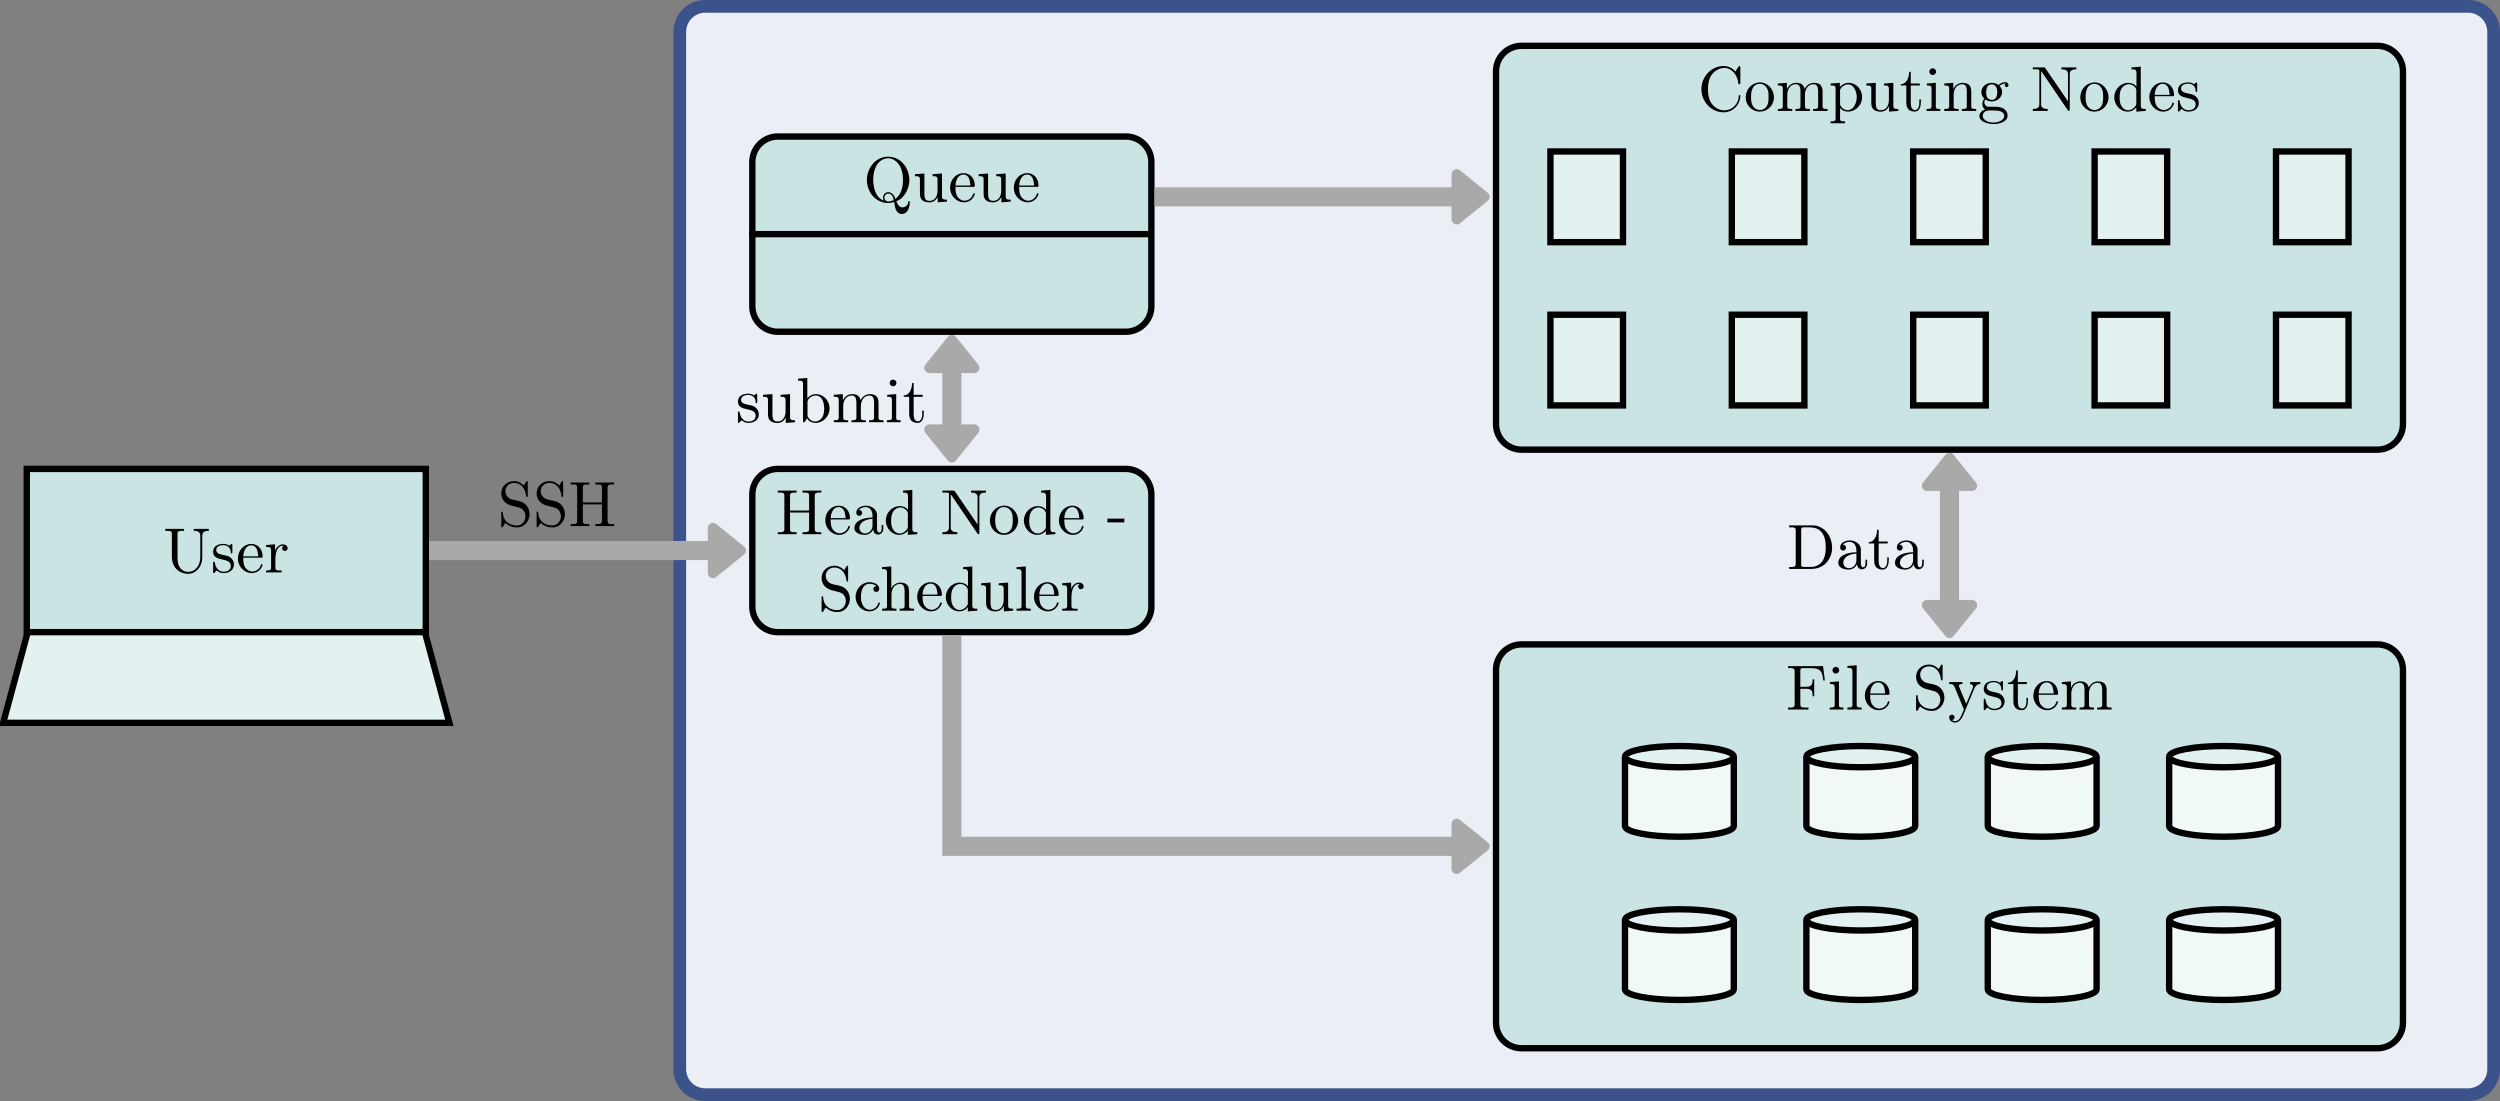 <svg xmlns="http://www.w3.org/2000/svg" xmlns:xlink="http://www.w3.org/1999/xlink" version="1.1" width="390.691pt" height="172.071pt" viewBox="0 0 390.691 172.071">
<rect x="0" y="0" width="390.691" height="172.071" fill="#808080" stroke="none"/>
<defs>
<path id="font_105_8" d="M.033 .684V.653C.046 .653 .059 .654 .071 .654 .107 .654 .136 .649 .136 .609V.075C.136 .037 .103 .031 .069 .031 .056 .031 .044 .032 .033 .032V.001H.328V.032H.294C.252 .032 .225 .034 .225 .076V.341H.524V.076C.524 .036 .49 .032 .454 .032H.421V.001H.716V.032C.704 .032 .691 .031 .679 .031 .644 .031 .613 .036 .613 .075V.609C.613 .648 .645 .654 .679 .654 .692 .654 .705 .653 .716 .653V.684H.421V.653H.455C.497 .653 .524 .651 .524 .609V.372H.225V.609C.225 .649 .259 .653 .295 .653H.328V.684H.033Z"/>
<path id="font_105_29" d="M.112 .232H.4C.411 .232 .416 .239 .416 .25 .416 .356 .351 .448 .239 .448 .116 .448 .028 .339 .028 .22 .028 .128 .079 .046 .167 .006 .19-.004 .217-.01 .242-.01H.245C.322-.01 .386 .033 .413 .11 .414 .113 .414 .117 .414 .12 .414 .127 .41 .132 .403 .132 .388 .132 .382 .099 .376 .088 .351 .044 .303 .015 .251 .015 .214 .015 .182 .036 .155 .063 .115 .109 .112 .174 .112 .232M.113 .253C.113 .33 .154 .426 .236 .426H.241C.339 .417 .338 .313 .348 .253H.113Z"/>
<path id="font_105_23" d="M.112 .381C.137 .412 .181 .426 .218 .426 .292 .426 .325 .359 .325 .288V.262C.21 .262 .041 .226 .041 .095V.087C.049 .01 .146-.01 .203-.01 .254-.01 .319 .024 .332 .075H.333C.339 .032 .366-.005 .411-.005 .452-.005 .488 .028 .493 .073V.146H.468V.095C.468 .068 .463 .027 .432 .027 .4 .027 .395 .066 .395 .093V.26C.395 .273 .396 .285 .396 .298 .396 .395 .305 .448 .222 .448 .159 .448 .07 .417 .07 .337 .07 .308 .091 .289 .117 .289 .145 .289 .162 .311 .162 .335 .162 .364 .139 .381 .112 .381V.381M.325 .241V.14C.325 .071 .277 .016 .212 .012H.208C.161 .012 .119 .049 .119 .097V.102C.126 .203 .239 .238 .325 .241Z"/>
<path id="font_105_28" d="M.304 .684V.653H.32C.355 .653 .382 .649 .382 .591L.381 .381C.357 .421 .3 .442 .254 .442 .131 .442 .033 .336 .033 .215 .033 .108 .115-.01 .247-.01 .299-.01 .346 .015 .379 .055V-.01L.527 .001V.032H.51C.479 .032 .449 .035 .449 .082V.695L.304 .684M.117 .191V.206C.117 .28 .126 .355 .195 .401 .215 .413 .238 .42 .261 .42 .31 .42 .38 .38 .38 .317 .38 .304 .379 .291 .379 .278V.112C.379 .099 .374 .09 .367 .08 .341 .041 .298 .012 .251 .012 .178 .012 .132 .079 .121 .148 .119 .162 .119 .177 .117 .191Z"/>
<path id="font_105_13" d="M.033 .684V.653C.047 .653 .063 .654 .079 .654 .109 .654 .136 .651 .136 .636V.107C.136 .037 .078 .032 .033 .032V.001H.267V.032C.224 .032 .163 .038 .163 .105 .163 .114 .164 .124 .164 .132V.626C.18 .608 .193 .586 .206 .566 .329 .387 .449 .206 .572 .027 .579 .017 .586 .001 .6 .001 .61 .001 .613 .008 .613 .017V.581C.613 .648 .673 .653 .716 .653V.684H.482V.653C.525 .653 .585 .648 .585 .582V.153L.223 .682 .205 .684H.033Z"/>
<path id="font_105_42" d="M.235 .448C.109 .435 .028 .329 .028 .213 .028 .1 .117-.01 .25-.01 .37-.01 .471 .088 .471 .214 .471 .333 .381 .449 .248 .449 .244 .449 .239 .448 .235 .448M.112 .19V.234C.112 .31 .136 .426 .249 .426 .33 .426 .376 .358 .385 .282 .387 .26 .387 .239 .387 .217 .387 .152 .38 .071 .316 .034 .296 .021 .274 .015 .251 .015 .178 .015 .127 .072 .116 .15 .114 .163 .114 .177 .112 .19V.19Z"/>
<path id="font_105_35" d="M.011 .245V.186H.277V.245H.011Z"/>
<path id="font_105_18" d="M.116 .049C.179-0 .228-.021 .305-.021 .424-.021 .499 .086 .499 .188 .499 .271 .452 .348 .372 .381 .311 .406 .235 .404 .182 .436 .142 .461 .119 .504 .119 .548 .119 .627 .186 .678 .257 .678 .356 .678 .425 .599 .441 .499 .444 .484 .441 .457 .459 .457 .47 .457 .471 .466 .471 .475V.692C.471 .699 .469 .706 .461 .706 .446 .706 .435 .678 .427 .665 .421 .656 .414 .646 .41 .636 .369 .677 .322 .706 .255 .706 .157 .706 .055 .638 .055 .511 .055 .407 .131 .339 .229 .318 .25 .313 .27 .307 .291 .302 .347 .289 .403 .275 .427 .203 .432 .188 .435 .172 .435 .157 .435 .082 .384 .01 .3 .01 .2 .01 .103 .063 .083 .178 .082 .187 .081 .197 .08 .206V.213C.08 .223 .075 .228 .067 .228 .057 .228 .055 .22 .055 .213V-.007C.055-.014 .057-.021 .065-.021 .08-.021 .091 .007 .099 .02 .105 .029 .112 .039 .116 .049Z"/>
<path id="font_105_25" d="M.359 .387C.333 .385 .312 .369 .312 .341 .312 .314 .331 .295 .358 .295 .388 .295 .404 .317 .404 .345V.351C.394 .424 .309 .448 .251 .448 .129 .448 .033 .341 .033 .217 .033 .104 .121-.01 .25-.01 .316-.01 .381 .026 .408 .096 .41 .102 .415 .111 .415 .118 .415 .125 .41 .13 .403 .13 .388 .13 .379 .092 .372 .079 .348 .04 .307 .016 .262 .015 .155 .015 .122 .122 .117 .201V.213C.117 .293 .136 .413 .246 .423H.254C.291 .423 .33 .412 .359 .387Z"/>
<path id="font_105_34" d="M.032 .684V.653H.047C.084 .653 .11 .649 .11 .601V.096C.11 .089 .111 .082 .111 .074 .111 .036 .084 .032 .056 .032H.032V.001H.258V.032H.232C.204 .032 .18 .036 .18 .073V.256C.18 .328 .217 .42 .316 .42 .38 .42 .386 .351 .386 .308V.069C.386 .035 .357 .032 .326 .032H.308V.001H.534V.032H.509C.482 .032 .456 .036 .456 .07V.289C.456 .322 .455 .355 .44 .385 .416 .429 .366 .442 .32 .442 .262 .442 .197 .403 .178 .347L.177 .695 .032 .684Z"/>
<path id="font_105_54" d="M.032 .431V.4H.046C.074 .4 .103 .398 .109 .368 .11 .357 .11 .347 .11 .336V.137C.11 .104 .111 .073 .129 .044 .156 .001 .213-.011 .26-.011 .305-.011 .346 .009 .371 .046 .378 .056 .385 .066 .388 .078L.389-.01 .534 .001V.032H.519C.486 .032 .456 .035 .456 .08V.442L.308 .431V.4H.323C.356 .4 .386 .397 .386 .35V.169C.386 .095 .348 .013 .265 .013 .209 .013 .18 .027 .18 .133V.442L.032 .431Z"/>
<path id="font_105_39" d="M.033 .684V.653H.048C.085 .653 .111 .649 .111 .601V.096C.111 .089 .112 .082 .112 .074 .112 .036 .085 .032 .057 .032H.033V.001H.256V.032H.231C.202 .032 .178 .036 .178 .075V.695L.033 .684Z"/>
<path id="font_105_49" d="M.027 .431V.4H.042C.075 .4 .105 .397 .105 .35V.074C.105 .033 .077 .032 .033 .032H.027V.001H.269V.032C.257 .032 .243 .031 .231 .031 .199 .031 .172 .036 .172 .073V.206C.172 .291 .192 .42 .29 .42 .294 .42 .297 .42 .301 .419V.418C.286 .412 .278 .396 .278 .38 .278 .357 .293 .341 .316 .337 .345 .337 .364 .355 .364 .38 .364 .42 .326 .442 .29 .442 .231 .442 .178 .389 .168 .335L.167 .442 .027 .431Z"/>
<path id="font_105_16" d="M.484-.006C.496-.085 .507-.185 .599-.193 .699-.193 .728-.088 .728-.013V-.005C.728 .003 .725 .011 .717 .011 .703 .011 .704-.019 .701-.029 .686-.069 .65-.09 .607-.09 .556-.086 .534-.03 .518 .008 .643 .05 .722 .208 .722 .34 .722 .513 .601 .706 .386 .706 .19 .706 .056 .523 .056 .341 .056 .21 .124 .067 .256 .009 .29-.007 .327-.018 .365-.02H.385C.419-.02 .451-.016 .484-.006M.503 .043C.49 .09 .453 .143 .4 .149H.392C.34 .149 .308 .107 .308 .065 .308 .048 .313 .032 .322 .017 .182 .064 .155 .249 .155 .341 .155 .47 .195 .638 .347 .676 .363 .68 .379 .681 .395 .681 .487 .678 .559 .603 .591 .523 .615 .464 .622 .399 .622 .336 .622 .228 .594 .113 .503 .043M.33 .059V.065C.33 .098 .358 .127 .391 .127 .444 .127 .471 .074 .476 .032V.031C.476 .014 .404 .003 .391 .003 .358 .003 .335 .026 .33 .059V.059Z"/>
<path id="font_105_20" d="M.033 .684V.653H.068C.111 .653 .136 .649 .136 .608V.242C.136 .104 .229-.021 .395-.021 .508-.021 .594 .081 .61 .187 .613 .207 .613 .228 .613 .248V.579C.613 .648 .673 .653 .716 .653V.684H.479V.653C.523 .653 .582 .648 .582 .577V.238C.582 .138 .527 .01 .387 .01 .315 .01 .257 .064 .237 .131 .226 .168 .225 .206 .225 .244V.585C.225 .592 .224 .601 .224 .609 .224 .649 .259 .653 .295 .653H.328V.684H.033Z"/>
<path id="font_105_50" d="M.176 .448C.139 .444 .1 .437 .071 .412 .047 .391 .033 .357 .033 .325 .033 .154 .311 .251 .311 .101 .311 .04 .256 .012 .201 .012 .125 .012 .074 .066 .06 .152 .058 .161 .057 .17 .045 .17 .037 .17 .033 .164 .033 .157V-.001C.034-.006 .037-.009 .042-.01H.044C.06-.01 .076 .027 .088 .03H.089C.097 .03 .124 .005 .145-.002 .162-.008 .18-.01 .198-.01 .281-.01 .36 .034 .36 .126 .36 .192 .312 .246 .246 .263 .184 .28 .082 .28 .082 .353 .082 .414 .149 .429 .193 .429 .242 .429 .31 .402 .31 .316 .31 .307 .311 .299 .322 .299 .332 .299 .336 .307 .336 .317 .336 .322 .335 .327 .335 .331V.434C.335 .44 .332 .448 .324 .448 .308 .448 .298 .423 .287 .423H.286C.278 .423 .262 .436 .25 .44 .232 .446 .212 .449 .193 .449 .187 .449 .182 .448 .176 .448Z"/>
<path id="font_105_3" d="M.589 .62C.577 .63 .566 .643 .554 .653 .512 .687 .459 .706 .405 .706 .213 .706 .055 .541 .055 .342 .055 .15 .207-.021 .405-.021 .54-.021 .652 .082 .665 .22 .666 .225 .666 .229 .666 .234 .666 .245 .663 .252 .654 .252 .635 .252 .64 .213 .636 .193 .615 .092 .525 .01 .416 .01 .345 .01 .279 .043 .232 .096 .175 .161 .158 .25 .158 .335 .158 .403 .165 .474 .196 .535 .237 .615 .323 .675 .414 .675 .538 .675 .619 .557 .632 .449 .635 .438 .629 .42 .65 .42 .664 .42 .666 .426 .666 .436V.69C.666 .697 .665 .706 .654 .706 .639 .706 .592 .627 .589 .62Z"/>
<path id="font_105_40" d="M.032 .431V.4H.047C.08 .4 .11 .397 .11 .35V.074C.11 .033 .082 .032 .038 .032H.032V.001H.258V.032H.232C.204 .032 .18 .036 .18 .073V.256C.18 .329 .22 .42 .316 .42 .38 .42 .387 .354 .387 .308V.07C.387 .034 .357 .032 .324 .032H.309V.001H.535V.032H.509C.481 .032 .457 .036 .457 .073V.256C.457 .329 .497 .42 .593 .42 .657 .42 .664 .354 .664 .308V.07C.664 .034 .634 .032 .601 .032H.586V.001H.812V.032H.791C.761 .032 .734 .035 .734 .07V.296C.734 .333 .732 .366 .708 .4 .682 .433 .639 .442 .599 .442 .534 .442 .481 .404 .454 .346 .435 .417 .39 .442 .321 .442 .257 .442 .196 .402 .175 .34L.174 .442 .032 .431Z"/>
<path id="font_105_44" d="M.027 .431V.4H.046C.076 .4 .105 .397 .105 .357V-.122C.105-.158 .079-.162 .05-.162H.027V-.193H.253V-.162H.229C.199-.162 .175-.158 .175-.122L.176 .051C.199 .01 .255-.01 .298-.01 .422-.01 .521 .096 .521 .217 .521 .337 .428 .442 .311 .442 .256 .442 .208 .418 .172 .377V.442L.027 .431M.436 .199C.431 .126 .392 .021 .301 .012H.295C.252 .012 .213 .036 .189 .072 .181 .083 .175 .093 .175 .107V.275C.175 .288 .174 .301 .174 .314 .174 .367 .242 .417 .301 .417 .402 .417 .437 .286 .437 .215 .437 .21 .437 .204 .436 .199Z"/>
<path id="font_105_51" d="M.149 .615C.149 .546 .12 .422 .018 .422V.4H.104V.142C.104 .109 .106 .076 .122 .047 .144 .007 .191-.01 .235-.01 .317-.01 .333 .082 .333 .145V.182H.308C.308 .167 .309 .152 .309 .136 .309 .092 .299 .015 .24 .015 .183 .015 .174 .084 .174 .129V.4H.316V.431H.174V.615H.149Z"/>
<path id="font_105_36" d="M.037 .431V.4H.056C.085 .4 .111 .396 .111 .35V.073C.111 .038 .093 .032 .033 .032V.001H.248V.032H.228C.202 .032 .178 .035 .178 .067V.442L.037 .431M.121 .669C.096 .666 .076 .644 .076 .617 .076 .588 .101 .564 .129 .564 .156 .564 .182 .586 .182 .617 .182 .646 .157 .67 .129 .67 .126 .67 .124 .669 .121 .669Z"/>
<path id="font_105_41" d="M.032 .431V.4H.047C.08 .4 .11 .397 .11 .35V.074C.11 .033 .082 .032 .038 .032H.032V.001H.258V.032H.232C.204 .032 .18 .036 .18 .073V.256C.18 .328 .217 .42 .316 .42 .38 .42 .386 .351 .386 .308V.069C.386 .035 .357 .032 .326 .032H.308V.001H.534V.032H.509C.482 .032 .456 .036 .456 .07V.289C.456 .322 .455 .356 .439 .386 .416 .43 .365 .442 .319 .442 .258 .442 .195 .4 .175 .34L.174 .442 .032 .431Z"/>
<path id="font_105_33" d="M.119 .023V.022C.072 .013 .028-.032 .028-.079 .028-.173 .172-.205 .249-.205 .333-.205 .471-.175 .471-.072 .471-.007 .425 .038 .365 .055 .329 .066 .292 .067 .254 .067H.163C.131 .07 .106 .102 .106 .134V.139C.107 .152 .114 .178 .124 .178 .137 .175 .151 .164 .166 .159 .184 .153 .204 .15 .223 .15 .305 .15 .385 .211 .385 .296 .385 .33 .371 .37 .344 .392V.393C.371 .413 .397 .431 .433 .431 .436 .431 .439 .431 .442 .43 .433 .424 .427 .417 .427 .404 .427 .388 .44 .374 .456 .374 .473 .374 .485 .388 .485 .404 .485 .431 .463 .453 .435 .453 .4 .453 .366 .439 .34 .417 .337 .414 .333 .41 .329 .409H.328C.322 .409 .314 .417 .309 .42 .283 .434 .253 .442 .223 .442 .144 .442 .059 .387 .059 .296 .059 .263 .072 .233 .092 .207 .096 .203 .103 .198 .103 .193 .103 .188 .097 .183 .095 .179 .082 .159 .075 .134 .075 .11 .075 .079 .089 .038 .119 .023M.081-.084V-.076C.081-.023 .127 .008 .181 .008H.259C.322 .008 .418-.001 .418-.078 .418-.151 .311-.182 .249-.182 .183-.182 .091-.152 .081-.084M.135 .276V.289C.135 .344 .148 .418 .222 .418 .284 .418 .309 .36 .309 .296 .309 .255 .301 .174 .223 .174 .197 .174 .172 .186 .155 .208 .14 .228 .138 .252 .135 .276Z"/>
<path id="font_105_6" d="M.033 .681V.65C.046 .65 .059 .651 .071 .651 .107 .651 .136 .646 .136 .606V.075C.136 .037 .103 .031 .069 .031 .056 .031 .044 .032 .033 .032V.001H.353V.032C.339 .032 .322 .031 .305 .031 .255 .031 .225 .035 .225 .081V.326H.309C.343 .326 .384 .324 .403 .295 .417 .273 .418 .245 .418 .219V.209H.443V.474H.418V.464C.418 .412 .408 .367 .347 .359 .329 .357 .31 .357 .292 .357H.225V.614C.225 .648 .245 .65 .266 .65H.383C.435 .65 .498 .648 .536 .609 .574 .569 .578 .508 .585 .456H.61L.582 .681H.033Z"/>
<path id="font_105_57" d="M.019 .431V.4H.035C.063 .4 .085 .397 .102 .359 .148 .249 .192 .138 .239 .028 .242 .02 .249 .009 .249-0 .249-.001 .248-.003 .248-.004 .241-.025 .231-.045 .222-.065 .202-.114 .173-.182 .111-.182 .096-.182 .076-.176 .064-.164 .083-.161 .103-.15 .103-.122 .103-.1 .088-.082 .066-.08 .035-.08 .019-.098 .019-.123 .019-.173 .066-.204 .111-.204H.112C.184-.204 .222-.13 .247-.071L.277 .001C.312 .087 .348 .173 .384 .259L.408 .316C.425 .363 .451 .4 .508 .4V.431H.347V.4C.37 .4 .393 .384 .393 .359 .393 .346 .387 .333 .382 .321 .353 .253 .327 .184 .297 .116 .294 .107 .289 .098 .287 .089H.286C.279 .112 .268 .133 .259 .155 .233 .22 .202 .286 .178 .352 .175 .359 .171 .366 .171 .374V.378C.177 .4 .206 .4 .226 .4V.431H.019Z"/>
<path id="font_105_4" d="M.034 .684V.653C.047 .653 .06 .654 .072 .654 .108 .654 .137 .649 .137 .609V.075C.137 .037 .104 .031 .07 .031 .057 .031 .045 .032 .034 .032V.001H.381C.51 .001 .629 .063 .686 .209 .701 .25 .708 .293 .708 .337 .708 .493 .61 .661 .431 .683 .415 .684 .398 .684 .382 .684H.034M.607 .312V.292C.598 .185 .564 .074 .439 .041 .409 .032 .38 .032 .349 .032H.263C.24 .032 .222 .037 .222 .068 .222 .075 .223 .082 .223 .088V.581C.223 .59 .222 .6 .222 .609 .222 .648 .237 .654 .265 .654 .273 .654 .281 .653 .287 .653H.353C.423 .653 .492 .638 .542 .577 .596 .512 .608 .428 .608 .345V.335C.608 .327 .608 .32 .607 .312Z"/>
<path id="font_105_24" d="M.027 .684V.653H.044C.075 .653 .105 .65 .105 .603V.001L.129 .003 .142 .02 .166 .062H.168C.192 .014 .251-.01 .301-.01 .425-.01 .521 .098 .521 .217 .521 .332 .433 .442 .305 .442 .253 .442 .207 .417 .172 .378V.695L.027 .684M.436 .192C.432 .144 .427 .102 .397 .065 .372 .033 .334 .012 .294 .012 .251 .012 .212 .037 .189 .073 .181 .084 .175 .093 .175 .108V.275C.175 .288 .174 .301 .174 .314 .174 .374 .247 .42 .303 .42 .411 .42 .437 .294 .437 .215 .437 .207 .437 .2 .436 .192Z"/>
</defs>
<path transform="matrix(1,0,0,-1,106.231,167.09)" d="M0 0V162.111C0 164.312 1.784 166.096 3.985 166.096H279.483C281.684 166.096 283.468 164.312 283.468 162.111V0C283.468-2.201 281.684-3.985 279.483-3.985H3.985C1.784-3.985 0-2.201 0 0Z" fill="#ebeef4"/>
<path transform="matrix(1,0,0,-1,106.231,167.09)" stroke-width="1.993" stroke-linecap="butt" stroke-miterlimit="10" stroke-linejoin="miter" fill="none" stroke="#3b528b" d="M0 0V162.111C0 164.312 1.784 166.096 3.985 166.096H279.483C281.684 166.096 283.468 164.312 283.468 162.111V0C283.468-2.201 281.684-3.985 279.483-3.985H3.985C1.784-3.985 0-2.201 0 0Z"/>
<path transform="matrix(1,0,0,-1,175.948,73.279)" d="M0 0H-54.393C-56.594 0-58.378-1.784-58.378-3.985V-21.527C-58.378-23.728-56.594-25.512-54.393-25.512H0C2.201-25.512 3.985-23.728 3.985-21.527V-3.985C3.985-1.784 2.201 0 0 0Z" fill="#c9e4e3"/>
<path transform="matrix(1,0,0,-1,175.948,73.279)" stroke-width=".996" stroke-linecap="butt" stroke-miterlimit="10" stroke-linejoin="miter" fill="none" stroke="#000000" d="M0 0H-54.393C-56.594 0-58.378-1.784-58.378-3.985V-21.527C-58.378-23.728-56.594-25.512-54.393-25.512H0C2.201-25.512 3.985-23.728 3.985-21.527V-3.985C3.985-1.784 2.201 0 0 0Z"/>
<use data-text="H" xlink:href="#font_105_8" transform="matrix(9.963,0,0,-9.963,121.221,83.489)"/>
<use data-text="e" xlink:href="#font_105_29" transform="matrix(9.963,0,0,-9.963,128.693,83.489)"/>
<use data-text="a" xlink:href="#font_105_23" transform="matrix(9.963,0,0,-9.963,133.117,83.489)"/>
<use data-text="d" xlink:href="#font_105_28" transform="matrix(9.963,0,0,-9.963,138.098,83.489)"/>
<use data-text="N" xlink:href="#font_105_13" transform="matrix(9.963,0,0,-9.963,146.944,83.489)"/>
<use data-text="o" xlink:href="#font_105_42" transform="matrix(9.963,0,0,-9.963,154.416,83.489)"/>
<use data-text="d" xlink:href="#font_105_28" transform="matrix(9.963,0,0,-9.963,159.677,83.489)"/>
<use data-text="e" xlink:href="#font_105_29" transform="matrix(9.963,0,0,-9.963,165.206,83.489)"/>
<use data-text="-" xlink:href="#font_105_35" transform="matrix(9.963,0,0,-9.963,172.947,83.489)"/>
<use data-text="S" xlink:href="#font_105_18" transform="matrix(9.963,0,0,-9.963,127.848,95.444)"/>
<use data-text="c" xlink:href="#font_105_25" transform="matrix(9.963,0,0,-9.963,133.377,95.444)"/>
<use data-text="h" xlink:href="#font_105_34" transform="matrix(9.963,0,0,-9.963,137.522,95.444)"/>
<use data-text="e" xlink:href="#font_105_29" transform="matrix(9.963,0,0,-9.963,143.052,95.444)"/>
<use data-text="d" xlink:href="#font_105_28" transform="matrix(9.963,0,0,-9.963,147.475,95.444)"/>
<use data-text="u" xlink:href="#font_105_54" transform="matrix(9.963,0,0,-9.963,153.005,95.444)"/>
<use data-text="l" xlink:href="#font_105_39" transform="matrix(9.963,0,0,-9.963,158.534,95.444)"/>
<use data-text="e" xlink:href="#font_105_29" transform="matrix(9.963,0,0,-9.963,161.304,95.444)"/>
<use data-text="r" xlink:href="#font_105_49" transform="matrix(9.963,0,0,-9.963,165.727,95.444)"/>
<path transform="matrix(1,0,0,-1,175.948,21.335)" d="M0 0H-54.393C-56.594 0-58.378-1.784-58.378-3.985V-26.524C-58.378-28.725-56.594-30.509-54.393-30.509H0C2.201-30.509 3.985-28.725 3.985-26.524V-3.985C3.985-1.784 2.201 0 0 0Z" fill="#c9e4e3"/>
<path transform="matrix(1,0,0,-1,175.948,21.335)" stroke-width=".996" stroke-linecap="butt" stroke-miterlimit="10" stroke-linejoin="miter" fill="none" stroke="#000000" d="M0 0H-54.393C-56.594 0-58.378-1.784-58.378-3.985V-26.524C-58.378-28.725-56.594-30.509-54.393-30.509H0C2.201-30.509 3.985-28.725 3.985-26.524V-3.985C3.985-1.784 2.201 0 0 0Z"/>
<use data-text="Q" xlink:href="#font_105_16" transform="matrix(9.963,0,0,-9.963,134.917,31.518)"/>
<use data-text="u" xlink:href="#font_105_54" transform="matrix(9.963,0,0,-9.963,142.668,31.518)"/>
<use data-text="e" xlink:href="#font_105_29" transform="matrix(9.963,0,0,-9.963,148.198,31.518)"/>
<use data-text="u" xlink:href="#font_105_54" transform="matrix(9.963,0,0,-9.963,152.621,31.518)"/>
<use data-text="e" xlink:href="#font_105_29" transform="matrix(9.963,0,0,-9.963,158.151,31.518)"/>
<path transform="matrix(1,0,0,-1,106.231,171.075)" d="M-102.049 72.284H-39.686V97.796H-102.049Z" fill="#c9e4e3"/>
<path transform="matrix(1,0,0,-1,106.231,171.075)" stroke-width=".996" stroke-linecap="butt" stroke-miterlimit="10" stroke-linejoin="miter" fill="none" stroke="#000000" d="M-102.049 72.284H-39.686V97.796H-102.049Z"/>
<use data-text="U" xlink:href="#font_105_20" transform="matrix(9.963,0,0,-9.963,25.501,89.466)"/>
<use data-text="s" xlink:href="#font_105_50" transform="matrix(9.963,0,0,-9.963,32.973,89.466)"/>
<use data-text="e" xlink:href="#font_105_29" transform="matrix(9.963,0,0,-9.963,36.899,89.466)"/>
<use data-text="r" xlink:href="#font_105_49" transform="matrix(9.963,0,0,-9.963,41.322,89.466)"/>
<path transform="matrix(1,0,0,-1,.497,112.964)" d="M0 0 3.833 14.173H65.9L69.733 0Z" fill="#e4f1f1"/>
<path transform="matrix(1,0,0,-1,.497,112.964)" stroke-width=".996" stroke-linecap="butt" stroke-miterlimit="10" stroke-linejoin="miter" fill="none" stroke="#000000" d="M0 0 3.833 14.173H65.9L69.733 0Z"/>
<path transform="matrix(1,0,0,-1,371.541,7.162)" d="M0 0H-133.764C-135.965 0-137.749-1.784-137.749-3.985V-59.123C-137.749-61.324-135.965-63.108-133.764-63.108H0C2.201-63.108 3.985-61.324 3.985-59.123V-3.985C3.985-1.784 2.201 0 0 0Z" fill="#c9e4e3"/>
<path transform="matrix(1,0,0,-1,371.541,7.162)" stroke-width=".996" stroke-linecap="butt" stroke-miterlimit="10" stroke-linejoin="miter" fill="none" stroke="#000000" d="M0 0H-133.764C-135.965 0-137.749-1.784-137.749-3.985V-59.123C-137.749-61.324-135.965-63.108-133.764-63.108H0C2.201-63.108 3.985-61.324 3.985-59.123V-3.985C3.985-1.784 2.201 0 0 0Z"/>
<use data-text="C" xlink:href="#font_105_3" transform="matrix(9.963,0,0,-9.963,265.34,17.345)"/>
<use data-text="o" xlink:href="#font_105_42" transform="matrix(9.963,0,0,-9.963,272.533,17.345)"/>
<use data-text="m" xlink:href="#font_105_40" transform="matrix(9.963,0,0,-9.963,277.515,17.345)"/>
<use data-text="p" xlink:href="#font_105_44" transform="matrix(9.963,0,0,-9.963,285.814,17.345)"/>
<use data-text="u" xlink:href="#font_105_54" transform="matrix(9.963,0,0,-9.963,291.343,17.345)"/>
<use data-text="t" xlink:href="#font_105_51" transform="matrix(9.963,0,0,-9.963,296.873,17.345)"/>
<use data-text="i" xlink:href="#font_105_36" transform="matrix(9.963,0,0,-9.963,300.749,17.345)"/>
<use data-text="n" xlink:href="#font_105_41" transform="matrix(9.963,0,0,-9.963,303.518,17.345)"/>
<use data-text="g" xlink:href="#font_105_33" transform="matrix(9.963,0,0,-9.963,309.048,17.345)"/>
<use data-text="N" xlink:href="#font_105_13" transform="matrix(9.963,0,0,-9.963,317.347,17.345)"/>
<use data-text="o" xlink:href="#font_105_42" transform="matrix(9.963,0,0,-9.963,324.819,17.345)"/>
<use data-text="d" xlink:href="#font_105_28" transform="matrix(9.963,0,0,-9.963,330.08,17.345)"/>
<use data-text="e" xlink:href="#font_105_29" transform="matrix(9.963,0,0,-9.963,335.609,17.345)"/>
<use data-text="s" xlink:href="#font_105_50" transform="matrix(9.963,0,0,-9.963,340.033,17.345)"/>
<path transform="matrix(1,0,0,-1,371.541,100.706)" d="M0 0H-133.764C-135.965 0-137.749-1.784-137.749-3.985V-59.123C-137.749-61.324-135.965-63.108-133.764-63.108H0C2.201-63.108 3.985-61.324 3.985-59.123V-3.985C3.985-1.784 2.201 0 0 0Z" fill="#c9e4e3"/>
<path transform="matrix(1,0,0,-1,371.541,100.706)" stroke-width=".996" stroke-linecap="butt" stroke-miterlimit="10" stroke-linejoin="miter" fill="none" stroke="#000000" d="M0 0H-133.764C-135.965 0-137.749-1.784-137.749-3.985V-59.123C-137.749-61.324-135.965-63.108-133.764-63.108H0C2.201-63.108 3.985-61.324 3.985-59.123V-3.985C3.985-1.784 2.201 0 0 0Z"/>
<use data-text="F" xlink:href="#font_105_6" transform="matrix(9.963,0,0,-9.963,279.105,110.888)"/>
<use data-text="i" xlink:href="#font_105_36" transform="matrix(9.963,0,0,-9.963,285.611,110.888)"/>
<use data-text="l" xlink:href="#font_105_39" transform="matrix(9.963,0,0,-9.963,288.381,110.888)"/>
<use data-text="e" xlink:href="#font_105_29" transform="matrix(9.963,0,0,-9.963,291.15,110.888)"/>
<use data-text="S" xlink:href="#font_105_18" transform="matrix(9.963,0,0,-9.963,298.892,110.888)"/>
<use data-text="y" xlink:href="#font_105_57" transform="matrix(9.963,0,0,-9.963,304.421,110.888)"/>
<use data-text="s" xlink:href="#font_105_50" transform="matrix(9.963,0,0,-9.963,309.682,110.888)"/>
<use data-text="t" xlink:href="#font_105_51" transform="matrix(9.963,0,0,-9.963,313.607,110.888)"/>
<use data-text="e" xlink:href="#font_105_29" transform="matrix(9.963,0,0,-9.963,317.483,110.888)"/>
<use data-text="m" xlink:href="#font_105_40" transform="matrix(9.963,0,0,-9.963,321.906,110.888)"/>
<path transform="matrix(1,0,0,-1,242.296,63.357)" d="M0 0V14.173H11.339V0Z" fill="#e4f1f1"/>
<path transform="matrix(1,0,0,-1,242.296,63.357)" stroke-width=".996" stroke-linecap="butt" stroke-miterlimit="10" stroke-linejoin="miter" fill="none" stroke="#000000" d="M0 0V14.173H11.339V0Z"/>
<path transform="matrix(1,0,0,-1,242.296,37.845)" d="M0 0V14.173H11.339V0Z" fill="#e4f1f1"/>
<path transform="matrix(1,0,0,-1,242.296,37.845)" stroke-width=".996" stroke-linecap="butt" stroke-miterlimit="10" stroke-linejoin="miter" fill="none" stroke="#000000" d="M0 0V14.173H11.339V0Z"/>
<path transform="matrix(1,0,0,-1,270.643,63.357)" d="M0 0V14.173H11.339V0Z" fill="#e4f1f1"/>
<path transform="matrix(1,0,0,-1,270.643,63.357)" stroke-width=".996" stroke-linecap="butt" stroke-miterlimit="10" stroke-linejoin="miter" fill="none" stroke="#000000" d="M0 0V14.173H11.339V0Z"/>
<path transform="matrix(1,0,0,-1,270.643,37.845)" d="M0 0V14.173H11.339V0Z" fill="#e4f1f1"/>
<path transform="matrix(1,0,0,-1,270.643,37.845)" stroke-width=".996" stroke-linecap="butt" stroke-miterlimit="10" stroke-linejoin="miter" fill="none" stroke="#000000" d="M0 0V14.173H11.339V0Z"/>
<path transform="matrix(1,0,0,-1,298.989,63.357)" d="M0 0V14.173H11.339V0Z" fill="#e4f1f1"/>
<path transform="matrix(1,0,0,-1,298.989,63.357)" stroke-width=".996" stroke-linecap="butt" stroke-miterlimit="10" stroke-linejoin="miter" fill="none" stroke="#000000" d="M0 0V14.173H11.339V0Z"/>
<path transform="matrix(1,0,0,-1,298.989,37.845)" d="M0 0V14.173H11.339V0Z" fill="#e4f1f1"/>
<path transform="matrix(1,0,0,-1,298.989,37.845)" stroke-width=".996" stroke-linecap="butt" stroke-miterlimit="10" stroke-linejoin="miter" fill="none" stroke="#000000" d="M0 0V14.173H11.339V0Z"/>
<path transform="matrix(1,0,0,-1,327.336,63.357)" d="M0 0V14.173H11.339V0Z" fill="#e4f1f1"/>
<path transform="matrix(1,0,0,-1,327.336,63.357)" stroke-width=".996" stroke-linecap="butt" stroke-miterlimit="10" stroke-linejoin="miter" fill="none" stroke="#000000" d="M0 0V14.173H11.339V0Z"/>
<path transform="matrix(1,0,0,-1,327.336,37.845)" d="M0 0V14.173H11.339V0Z" fill="#e4f1f1"/>
<path transform="matrix(1,0,0,-1,327.336,37.845)" stroke-width=".996" stroke-linecap="butt" stroke-miterlimit="10" stroke-linejoin="miter" fill="none" stroke="#000000" d="M0 0V14.173H11.339V0Z"/>
<path transform="matrix(1,0,0,-1,355.683,63.357)" d="M0 0V14.173H11.339V0Z" fill="#e4f1f1"/>
<path transform="matrix(1,0,0,-1,355.683,63.357)" stroke-width=".996" stroke-linecap="butt" stroke-miterlimit="10" stroke-linejoin="miter" fill="none" stroke="#000000" d="M0 0V14.173H11.339V0Z"/>
<path transform="matrix(1,0,0,-1,355.683,37.845)" d="M0 0V14.173H11.339V0Z" fill="#e4f1f1"/>
<path transform="matrix(1,0,0,-1,355.683,37.845)" stroke-width=".996" stroke-linecap="butt" stroke-miterlimit="10" stroke-linejoin="miter" fill="none" stroke="#000000" d="M0 0V14.173H11.339V0Z"/>
<path transform="matrix(1,0,0,-1,253.946,154.611)" d="M0 0C0-.917 3.807-1.66 8.504-1.66 13.201-1.66 17.008-.917 17.008 0V10.854C17.008 9.937 13.201 9.194 8.504 9.194 3.807 9.194 0 9.937 0 10.854Z" fill="#f1f8f8"/>
<path transform="matrix(1,0,0,-1,253.946,143.757)" d="M0 0C0 .917 3.807 1.66 8.504 1.66 13.201 1.66 17.008 .917 17.008 0 17.008-.917 13.201-1.66 8.504-1.66 3.807-1.66 0-.917 0 0Z" fill="#e4f1f1"/>
<path transform="matrix(1,0,0,-1,253.946,154.611)" stroke-width=".996" stroke-linecap="butt" stroke-miterlimit="10" stroke-linejoin="miter" fill="none" stroke="#000000" d="M0 0C0-.917 3.807-1.66 8.504-1.66 13.201-1.66 17.008-.917 17.008 0V10.854C17.008 11.77 13.201 12.514 8.504 12.514 3.807 12.514 0 11.77 0 10.854ZM0 10.854C0 9.937 3.807 9.194 8.504 9.194 13.201 9.194 17.008 9.937 17.008 10.854"/>
<path transform="matrix(1,0,0,-1,253.946,129.099)" d="M0 0C0-.917 3.807-1.66 8.504-1.66 13.201-1.66 17.008-.917 17.008 0V10.854C17.008 9.937 13.201 9.194 8.504 9.194 3.807 9.194 0 9.937 0 10.854Z" fill="#f1f8f8"/>
<path transform="matrix(1,0,0,-1,253.946,118.245)" d="M0 0C0 .917 3.807 1.66 8.504 1.66 13.201 1.66 17.008 .917 17.008 0 17.008-.917 13.201-1.66 8.504-1.66 3.807-1.66 0-.917 0 0Z" fill="#e4f1f1"/>
<path transform="matrix(1,0,0,-1,253.946,129.099)" stroke-width=".996" stroke-linecap="butt" stroke-miterlimit="10" stroke-linejoin="miter" fill="none" stroke="#000000" d="M0 0C0-.917 3.807-1.66 8.504-1.66 13.201-1.66 17.008-.917 17.008 0V10.854C17.008 11.77 13.201 12.514 8.504 12.514 3.807 12.514 0 11.77 0 10.854ZM0 10.854C0 9.937 3.807 9.194 8.504 9.194 13.201 9.194 17.008 9.937 17.008 10.854"/>
<path transform="matrix(1,0,0,-1,282.293,154.611)" d="M0 0C0-.917 3.807-1.66 8.504-1.66 13.201-1.66 17.008-.917 17.008 0V10.854C17.008 9.937 13.201 9.194 8.504 9.194 3.807 9.194 0 9.937 0 10.854Z" fill="#f1f8f8"/>
<path transform="matrix(1,0,0,-1,282.293,143.757)" d="M0 0C0 .917 3.807 1.66 8.504 1.66 13.201 1.66 17.008 .917 17.008 0 17.008-.917 13.201-1.66 8.504-1.66 3.807-1.66 0-.917 0 0Z" fill="#e4f1f1"/>
<path transform="matrix(1,0,0,-1,282.293,154.611)" stroke-width=".996" stroke-linecap="butt" stroke-miterlimit="10" stroke-linejoin="miter" fill="none" stroke="#000000" d="M0 0C0-.917 3.807-1.66 8.504-1.66 13.201-1.66 17.008-.917 17.008 0V10.854C17.008 11.77 13.201 12.514 8.504 12.514 3.807 12.514 0 11.77 0 10.854ZM0 10.854C0 9.937 3.807 9.194 8.504 9.194 13.201 9.194 17.008 9.937 17.008 10.854"/>
<path transform="matrix(1,0,0,-1,282.293,129.099)" d="M0 0C0-.917 3.807-1.66 8.504-1.66 13.201-1.66 17.008-.917 17.008 0V10.854C17.008 9.937 13.201 9.194 8.504 9.194 3.807 9.194 0 9.937 0 10.854Z" fill="#f1f8f8"/>
<path transform="matrix(1,0,0,-1,282.293,118.245)" d="M0 0C0 .917 3.807 1.66 8.504 1.66 13.201 1.66 17.008 .917 17.008 0 17.008-.917 13.201-1.66 8.504-1.66 3.807-1.66 0-.917 0 0Z" fill="#e4f1f1"/>
<path transform="matrix(1,0,0,-1,282.293,129.099)" stroke-width=".996" stroke-linecap="butt" stroke-miterlimit="10" stroke-linejoin="miter" fill="none" stroke="#000000" d="M0 0C0-.917 3.807-1.66 8.504-1.66 13.201-1.66 17.008-.917 17.008 0V10.854C17.008 11.77 13.201 12.514 8.504 12.514 3.807 12.514 0 11.77 0 10.854ZM0 10.854C0 9.937 3.807 9.194 8.504 9.194 13.201 9.194 17.008 9.937 17.008 10.854"/>
<path transform="matrix(1,0,0,-1,310.64,154.611)" d="M0 0C0-.917 3.807-1.66 8.504-1.66 13.201-1.66 17.008-.917 17.008 0V10.854C17.008 9.937 13.201 9.194 8.504 9.194 3.807 9.194 0 9.937 0 10.854Z" fill="#f1f8f8"/>
<path transform="matrix(1,0,0,-1,310.64,143.757)" d="M0 0C0 .917 3.807 1.66 8.504 1.66 13.201 1.66 17.008 .917 17.008 0 17.008-.917 13.201-1.66 8.504-1.66 3.807-1.66 0-.917 0 0Z" fill="#e4f1f1"/>
<path transform="matrix(1,0,0,-1,310.64,154.611)" stroke-width=".996" stroke-linecap="butt" stroke-miterlimit="10" stroke-linejoin="miter" fill="none" stroke="#000000" d="M0 0C0-.917 3.807-1.66 8.504-1.66 13.201-1.66 17.008-.917 17.008 0V10.854C17.008 11.77 13.201 12.514 8.504 12.514 3.807 12.514 0 11.77 0 10.854ZM0 10.854C0 9.937 3.807 9.194 8.504 9.194 13.201 9.194 17.008 9.937 17.008 10.854"/>
<path transform="matrix(1,0,0,-1,310.64,129.099)" d="M0 0C0-.917 3.807-1.66 8.504-1.66 13.201-1.66 17.008-.917 17.008 0V10.854C17.008 9.937 13.201 9.194 8.504 9.194 3.807 9.194 0 9.937 0 10.854Z" fill="#f1f8f8"/>
<path transform="matrix(1,0,0,-1,310.64,118.245)" d="M0 0C0 .917 3.807 1.66 8.504 1.66 13.201 1.66 17.008 .917 17.008 0 17.008-.917 13.201-1.66 8.504-1.66 3.807-1.66 0-.917 0 0Z" fill="#e4f1f1"/>
<path transform="matrix(1,0,0,-1,310.64,129.099)" stroke-width=".996" stroke-linecap="butt" stroke-miterlimit="10" stroke-linejoin="miter" fill="none" stroke="#000000" d="M0 0C0-.917 3.807-1.66 8.504-1.66 13.201-1.66 17.008-.917 17.008 0V10.854C17.008 11.77 13.201 12.514 8.504 12.514 3.807 12.514 0 11.77 0 10.854ZM0 10.854C0 9.937 3.807 9.194 8.504 9.194 13.201 9.194 17.008 9.937 17.008 10.854"/>
<path transform="matrix(1,0,0,-1,338.987,154.611)" d="M0 0C0-.917 3.807-1.66 8.504-1.66 13.201-1.66 17.008-.917 17.008 0V10.854C17.008 9.937 13.201 9.194 8.504 9.194 3.807 9.194 0 9.937 0 10.854Z" fill="#f1f8f8"/>
<path transform="matrix(1,0,0,-1,338.987,143.757)" d="M0 0C0 .917 3.807 1.66 8.504 1.66 13.201 1.66 17.008 .917 17.008 0 17.008-.917 13.201-1.66 8.504-1.66 3.807-1.66 0-.917 0 0Z" fill="#e4f1f1"/>
<path transform="matrix(1,0,0,-1,338.987,154.611)" stroke-width=".996" stroke-linecap="butt" stroke-miterlimit="10" stroke-linejoin="miter" fill="none" stroke="#000000" d="M0 0C0-.917 3.807-1.66 8.504-1.66 13.201-1.66 17.008-.917 17.008 0V10.854C17.008 11.77 13.201 12.514 8.504 12.514 3.807 12.514 0 11.77 0 10.854ZM0 10.854C0 9.937 3.807 9.194 8.504 9.194 13.201 9.194 17.008 9.937 17.008 10.854"/>
<path transform="matrix(1,0,0,-1,338.987,129.099)" d="M0 0C0-.917 3.807-1.66 8.504-1.66 13.201-1.66 17.008-.917 17.008 0V10.854C17.008 9.937 13.201 9.194 8.504 9.194 3.807 9.194 0 9.937 0 10.854Z" fill="#f1f8f8"/>
<path transform="matrix(1,0,0,-1,338.987,118.245)" d="M0 0C0 .917 3.807 1.66 8.504 1.66 13.201 1.66 17.008 .917 17.008 0 17.008-.917 13.201-1.66 8.504-1.66 3.807-1.66 0-.917 0 0Z" fill="#e4f1f1"/>
<path transform="matrix(1,0,0,-1,338.987,129.099)" stroke-width=".996" stroke-linecap="butt" stroke-miterlimit="10" stroke-linejoin="miter" fill="none" stroke="#000000" d="M0 0C0-.917 3.807-1.66 8.504-1.66 13.201-1.66 17.008-.917 17.008 0V10.854C17.008 11.77 13.201 12.514 8.504 12.514 3.807 12.514 0 11.77 0 10.854ZM0 10.854C0 9.937 3.807 9.194 8.504 9.194 13.201 9.194 17.008 9.937 17.008 10.854"/>
<path transform="matrix(1,0,0,-1,67.043,86.035)" stroke-width="2.989" stroke-linecap="butt" stroke-miterlimit="10" stroke-linejoin="miter" fill="none" stroke="#a9a9a9" d="M0 0H43.977"/>
<path transform="matrix(1,0,0,-1,115.764,86.035)" d="M0 0-4.339 3.507V0-3.507Z" fill="#a9a9a9"/>
<path transform="matrix(1,0,0,-1,115.764,86.035)" stroke-width="1.619" stroke-linecap="butt" stroke-linejoin="round" fill="none" stroke="#a9a9a9" d="M0 0-4.339 3.507V0-3.507Z"/>
<use data-text="S" xlink:href="#font_105_18" transform="matrix(9.963,0,0,-9.963,77.786,82.218)"/>
<use data-text="S" xlink:href="#font_105_18" transform="matrix(9.963,0,0,-9.963,83.315,82.218)"/>
<use data-text="H" xlink:href="#font_105_8" transform="matrix(9.963,0,0,-9.963,88.845,82.218)"/>
<path transform="matrix(1,0,0,-1,304.659,76.321)" stroke-width="2.989" stroke-linecap="butt" stroke-miterlimit="10" stroke-linejoin="miter" fill="none" stroke="#a9a9a9" d="M0 0V-17.836"/>
<path transform="matrix(0,-1,-1,-0,304.659,71.577)" d="M0 0-4.339 3.507V0-3.507Z" fill="#a9a9a9"/>
<path transform="matrix(0,-1,-1,-0,304.659,71.577)" stroke-width="1.619" stroke-linecap="butt" stroke-linejoin="round" fill="none" stroke="#a9a9a9" d="M0 0-4.339 3.507V0-3.507Z"/>
<path transform="matrix(0,1,1,0,304.659,98.9)" d="M0 0-4.339 3.507V0-3.507Z" fill="#a9a9a9"/>
<path transform="matrix(0,1,1,0,304.659,98.9)" stroke-width="1.619" stroke-linecap="butt" stroke-linejoin="round" fill="none" stroke="#a9a9a9" d="M0 0-4.339 3.507V0-3.507Z"/>
<use data-text="D" xlink:href="#font_105_4" transform="matrix(9.963,0,0,-9.963,279.263,88.92)"/>
<use data-text="a" xlink:href="#font_105_23" transform="matrix(9.963,0,0,-9.963,286.875,88.92)"/>
<use data-text="t" xlink:href="#font_105_51" transform="matrix(9.963,0,0,-9.963,291.856,88.92)"/>
<use data-text="a" xlink:href="#font_105_23" transform="matrix(9.963,0,0,-9.963,295.732,88.92)"/>
<path transform="matrix(1,0,0,-1,180.431,30.758)" stroke-width="2.989" stroke-linecap="butt" stroke-miterlimit="10" stroke-linejoin="miter" fill="none" stroke="#a9a9a9" d="M0 0H46.812"/>
<path transform="matrix(1,0,0,-1,231.986,30.758)" d="M0 0-4.339 3.507V0-3.507Z" fill="#a9a9a9"/>
<path transform="matrix(1,0,0,-1,231.986,30.758)" stroke-width="1.619" stroke-linecap="butt" stroke-linejoin="round" fill="none" stroke="#a9a9a9" d="M0 0-4.339 3.507V0-3.507Z"/>
<path transform="matrix(1,0,0,-1,117.072,36.59)" stroke-width=".996" stroke-linecap="butt" stroke-miterlimit="10" stroke-linejoin="miter" fill="none" stroke="#000000" d="M0 0H62.861"/>
<path transform="matrix(1,0,0,-1,148.751,57.895)" stroke-width="2.989" stroke-linecap="butt" stroke-miterlimit="10" stroke-linejoin="miter" fill="none" stroke="#a9a9a9" d="M0 0V-8.834"/>
<path transform="matrix(0,-1,-1,-0,148.751,53.152)" d="M0 0-4.339 3.507V0-3.507Z" fill="#a9a9a9"/>
<path transform="matrix(0,-1,-1,-0,148.751,53.152)" stroke-width="1.619" stroke-linecap="butt" stroke-linejoin="round" fill="none" stroke="#a9a9a9" d="M0 0-4.339 3.507V0-3.507Z"/>
<path transform="matrix(0,1,1,0,148.751,71.473)" d="M0 0-4.339 3.507V0-3.507Z" fill="#a9a9a9"/>
<path transform="matrix(0,1,1,0,148.751,71.473)" stroke-width="1.619" stroke-linecap="butt" stroke-linejoin="round" fill="none" stroke="#a9a9a9" d="M0 0-4.339 3.507V0-3.507Z"/>
<use data-text="s" xlink:href="#font_105_50" transform="matrix(9.963,0,0,-9.963,114.996,65.993)"/>
<use data-text="u" xlink:href="#font_105_54" transform="matrix(9.963,0,0,-9.963,118.921,65.993)"/>
<use data-text="b" xlink:href="#font_105_24" transform="matrix(9.963,0,0,-9.963,124.451,65.993)"/>
<use data-text="m" xlink:href="#font_105_40" transform="matrix(9.963,0,0,-9.963,129.98,65.993)"/>
<use data-text="i" xlink:href="#font_105_36" transform="matrix(9.963,0,0,-9.963,138.28,65.993)"/>
<use data-text="t" xlink:href="#font_105_51" transform="matrix(9.963,0,0,-9.963,141.049,65.993)"/>
<path transform="matrix(1,0,0,-1,148.751,99.289)" stroke-width="2.989" stroke-linecap="butt" stroke-miterlimit="10" stroke-linejoin="miter" fill="none" stroke="#a9a9a9" d="M0 0V-32.971H78.491"/>
<path transform="matrix(1,0,0,-1,231.986,132.26)" d="M0 0-4.339 3.507V0-3.507Z" fill="#a9a9a9"/>
<path transform="matrix(1,0,0,-1,231.986,132.26)" stroke-width="1.619" stroke-linecap="butt" stroke-linejoin="round" fill="none" stroke="#a9a9a9" d="M0 0-4.339 3.507V0-3.507Z"/>
</svg>
